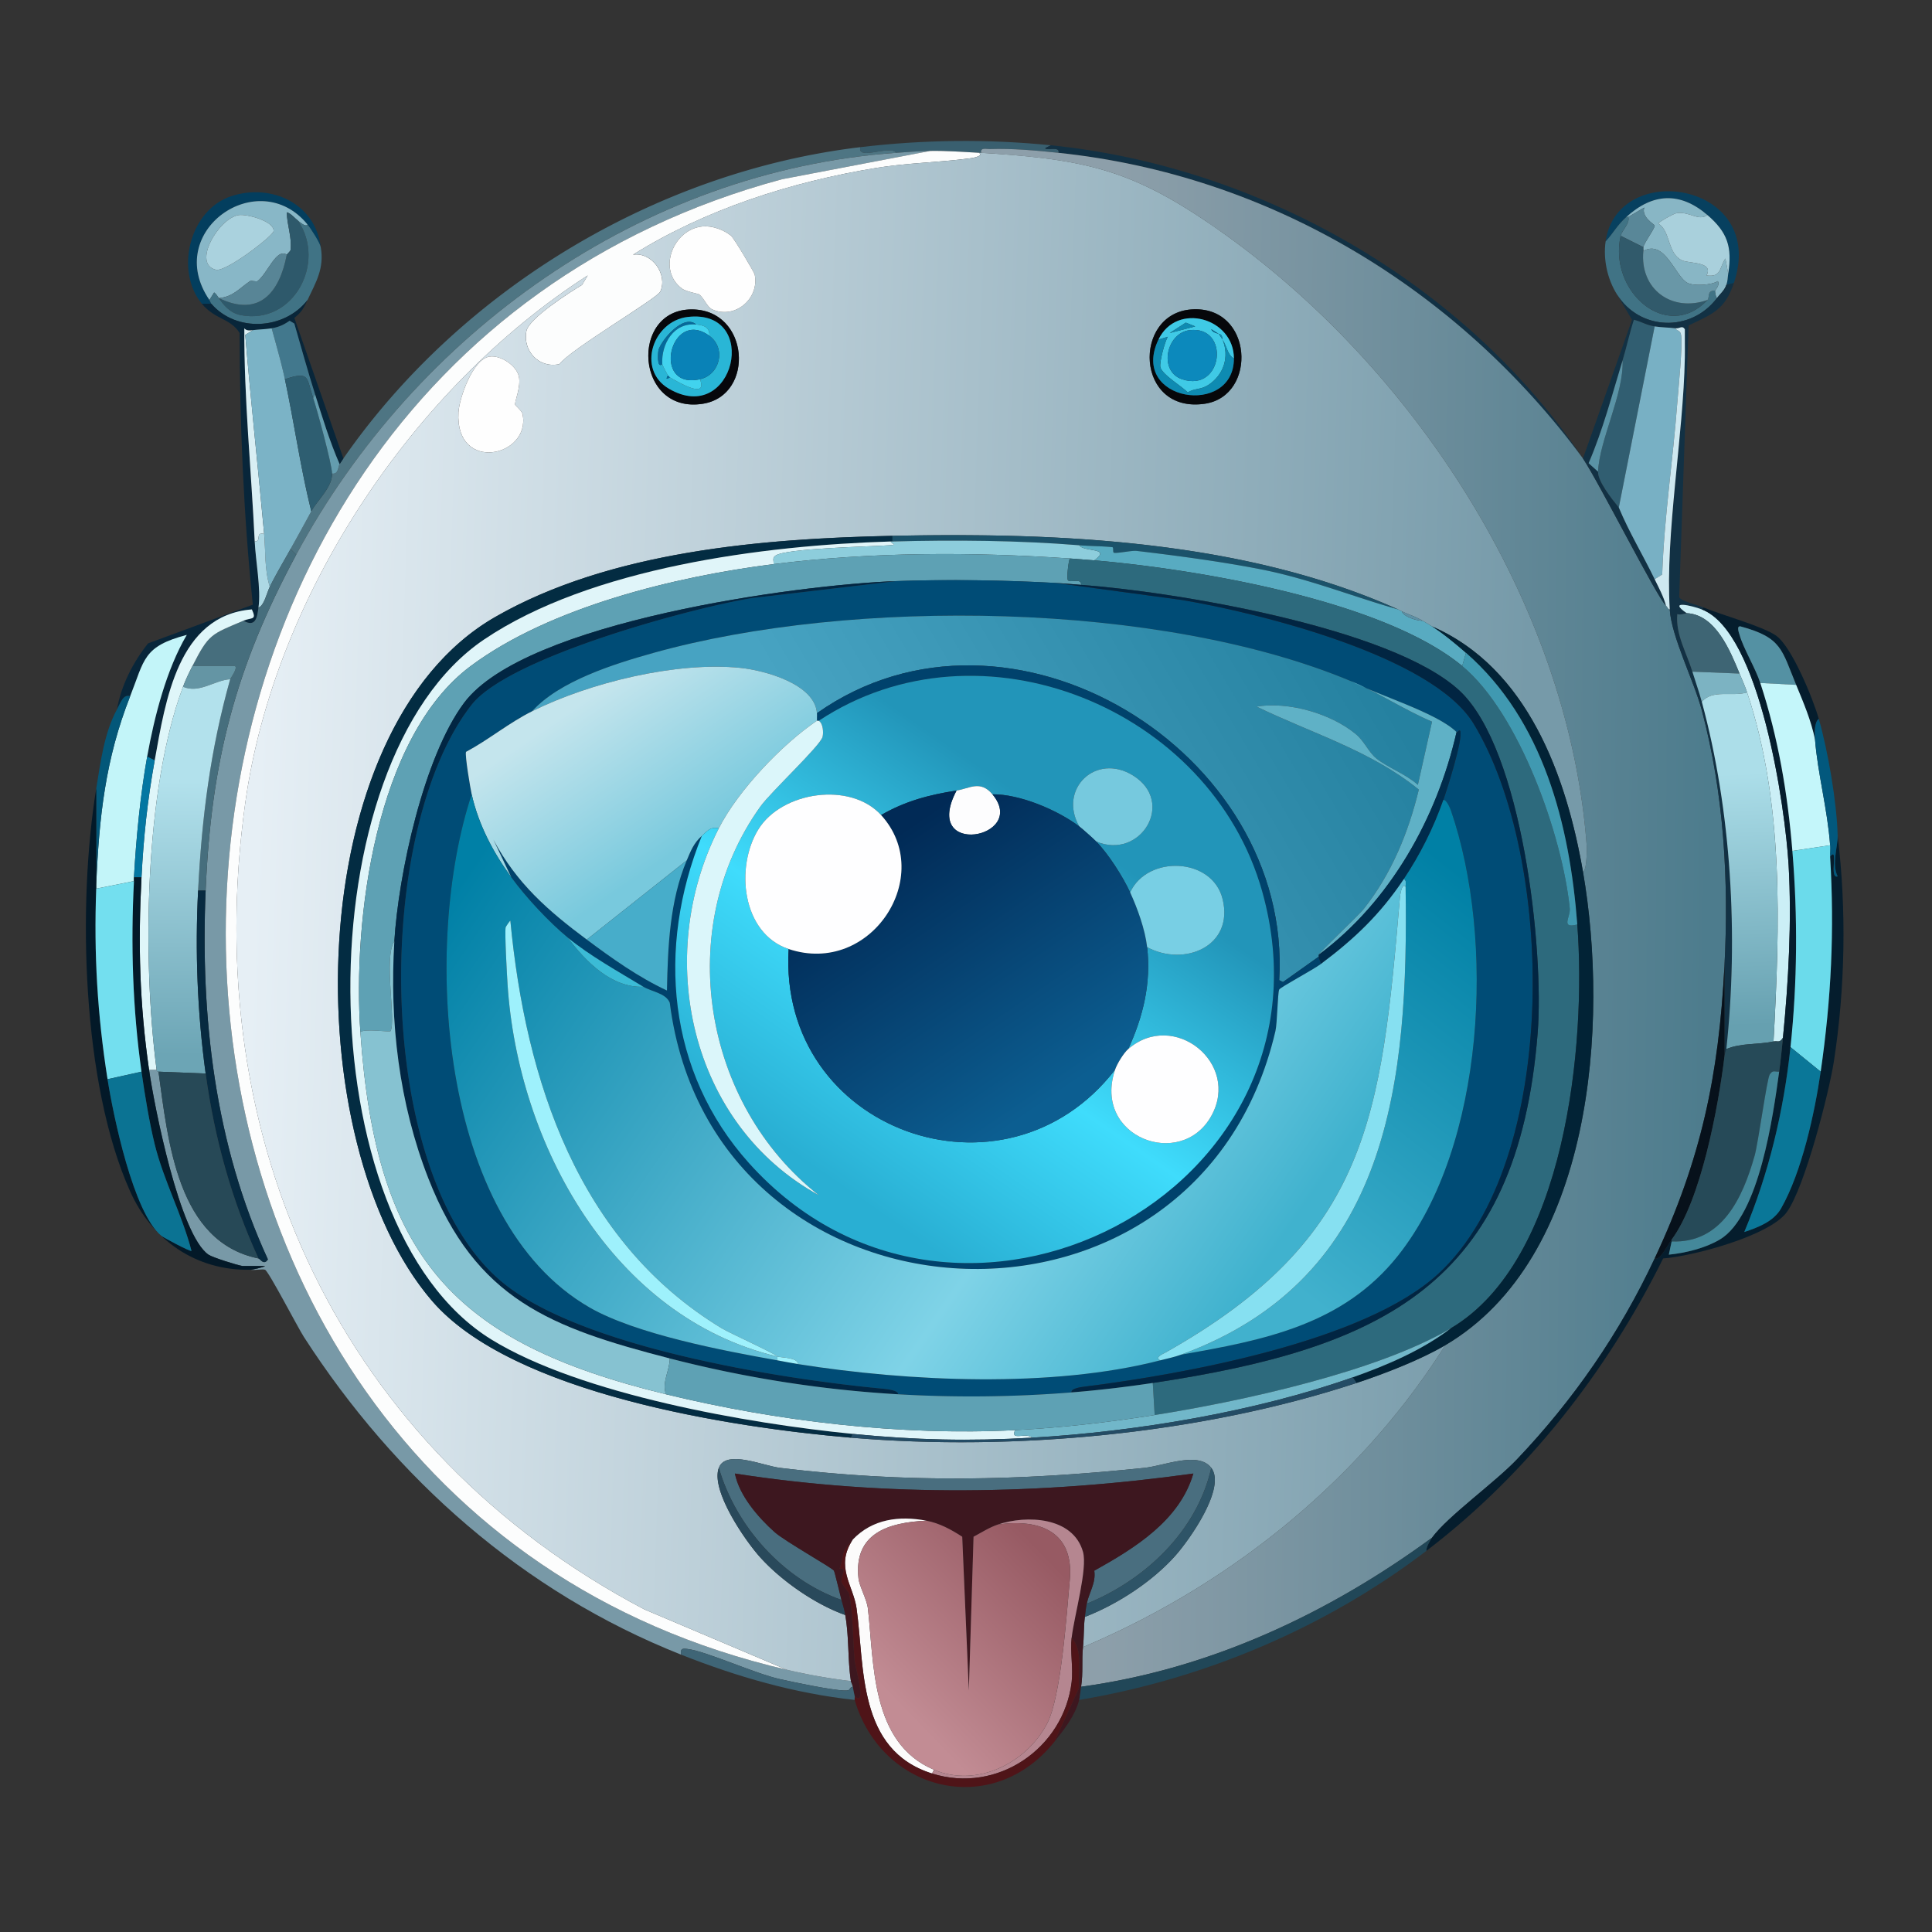 <svg xmlns="http://www.w3.org/2000/svg" width="1024" height="1024"><rect width="100%" height="100%" fill="#333333" stroke="none"/><defs><linearGradient id="a" x1="587.898" x2="904.881" y1="485.624" y2="488.976" gradientUnits="userSpaceOnUse"><stop offset="0%" style="stop-color:#8d9faa"/><stop offset="100%" style="stop-color:#4d7c8d"/></linearGradient></defs><defs><linearGradient id="b" x1="133.901" x2="805.511" y1="474.577" y2="497.483" gradientUnits="userSpaceOnUse"><stop offset="0%" style="stop-color:#e6eff5"/><stop offset="100%" style="stop-color:#769aa9"/></linearGradient></defs><defs><linearGradient id="c" x1="702.607" x2="466.93" y1="316.306" y2="456.064" gradientUnits="userSpaceOnUse"><stop offset="0%" style="stop-color:#2581a0"/><stop offset="100%" style="stop-color:#47a3c2"/></linearGradient></defs><defs><linearGradient id="d" x1="305.022" x2="357.846" y1="374.279" y2="452.032" gradientUnits="userSpaceOnUse"><stop offset="0%" style="stop-color:#c4e5ed"/><stop offset="100%" style="stop-color:#78c9dd"/></linearGradient></defs><defs><linearGradient id="e" x1="598.812" x2="440.121" y1="396.823" y2="625.081" gradientUnits="userSpaceOnUse"><stop offset="19.065%" style="stop-color:#2295b9"/><stop offset="61.87%" style="stop-color:#3fdcfc"/><stop offset="100%" style="stop-color:#29afd3"/></linearGradient></defs><defs><linearGradient id="f" x1="101.92" x2="100.07" y1="373.032" y2="559.023" gradientUnits="userSpaceOnUse"><stop offset="22.043%" style="stop-color:#b2e1ec"/><stop offset="100%" style="stop-color:#6ca5b5"/></linearGradient></defs><defs><linearGradient id="g" x1="919.213" x2="925.654" y1="376.828" y2="543.704" gradientUnits="userSpaceOnUse"><stop offset="19.761%" style="stop-color:#acdee9"/><stop offset="100%" style="stop-color:#66a0b0"/></linearGradient></defs><defs><linearGradient id="h" x1="468.868" x2="559.973" y1="446.641" y2="580.596" gradientUnits="userSpaceOnUse"><stop offset="0%" style="stop-color:#012a56"/><stop offset="100%" style="stop-color:#0c5e91"/></linearGradient></defs><defs><linearGradient id="i" x1="272.462" x2="656.568" y1="426.38" y2="690.233" gradientUnits="userSpaceOnUse"><stop offset="0%" style="stop-color:#0080a6"/><stop offset="72.747%" style="stop-color:#7fd3e7"/><stop offset="100%" style="stop-color:#40b2ce"/></linearGradient></defs><defs><linearGradient id="j" x1="784.139" x2="643.959" y1="470.701" y2="649.247" gradientUnits="userSpaceOnUse"><stop offset="0%" style="stop-color:#0080a5"/><stop offset="100%" style="stop-color:#41b1cd"/></linearGradient></defs><defs><linearGradient id="k" x1="558.277" x2="478.585" y1="828.647" y2="905.913" gradientUnits="userSpaceOnUse"><stop offset="0%" style="stop-color:#975a63"/><stop offset="100%" style="stop-color:#c28c94"/></linearGradient></defs><path fill="#395f6f" d="m557 77-3 1.5c.311 1.514 8.14-1.198 7 2.5-11.926-1.246-24.531-2.403-36.5-2-1.827.062-4.935-1.01-4.5 2-.332-.02-.668.02-1 0-8.699-.5-17.292-1.137-26-1-6.138.097-11.921.568-18 1-3.327-4.382-20.777 4.38-19-3 33.273-3.97 67.549-4.387 101-1"/><path fill="#123144" d="M839 243C772.675 153.137 673.015 92.707 561 81c1.14-3.698-6.689-.986-7-2.5l3-1.5c110.961 11.235 219.879 73.201 282 166"/><path fill="#4e7583" d="M456 78c-1.777 7.38 15.673-1.382 19 3-135.073 9.6-254.84 95.647-318 213l-3-3a2137 2137 0 0 0 11-20c3.192-5.87 11.148-12.743 11-20 3.539.501 3.184-3.841 4-5 .728-1.034 1.334-2.041 2-3 62.074-89.351 165.571-152.062 274-165"/><path fill="url(#a)" d="M561 81c112.015 11.707 211.675 72.137 278 162 8.665 12.944 39.306 73.794 44 78 1.117 1.001.933 1.853 2 2 .877 14.492 12.849 37.879 17 53.5 11.714 44.076 14.366 90.012 12 135.5-3.029 58.239-12.371 102.421-37 155-18.514 39.524-42.916 74.861-73 106.5-11.745 12.352-36.613 30.057-45 41.5-54.808 40.198-117.972 69.799-186 79 1.17-7.468.253-14.104 1-21 77.853-32.865 146.777-88.317 192-160 78.349-46.176 86.928-170.679 73-251 2.1-.721 2.098-12.149 2-13.5-9.282-127.519-90.911-252.869-193.5-325.5-46.227-32.728-70.529-38.524-127.5-42-.435-3.01 2.673-1.938 4.5-2 11.969-.403 24.574.754 36.5 2" style="fill:url(#a)"/>/&gt;<path fill="#7899a7" d="m493 80-78.5 15C21.592 200.517 20.296 792.859 417 885c11.248 2.612 22.518 4.656 34 6 .123.791.715 1.439 1 3-2.793.713-.183 2.16-4.5 2-7.26-.269-26.081-4.254-34-6-13.505-2.977-39.022-14.77-49-16-2.888-.356-3.967-.32-3.5 3-83.762-33.184-151.491-93.261-200-168.5-3.131-4.857-18.553-34.614-20.5-35.5-1.253-.57-5.658.402-7.5 0 .477-.01 6.716-1.26 7.5-2h-12c-2.919-.469-15.872-4.529-18-6-15.315-10.584-28.72-78.635-31.5-98h4c.177 1.355.99.93 1 1 5.131 37.117 10.034 90.33 53 99 .93.188 2.824 3.96 5 .5-28.147-61.013-35.828-128.779-33-195.5 2.899-68.399 15.741-118.062 48-178C220.16 176.647 339.927 90.6 475 81c6.079-.432 11.862-.903 18-1"/><path fill="#fcfdfd" d="M519 81c2.527 2.11-5.112 2.95-5.5 3-16.197 2.12-32.847 2.36-49 5-45.227 7.394-90.697 22.019-129 46 10.048-1.526 18.508 10.386 14.5 19.5-1.635 3.719-47.824 30.752-53.5 38.5-11.062 2.381-19.479-7.203-17.5-17.5 1.31-6.812 23.04-20.632 29.5-24.5l3-5C218.825 205.595 145.336 315.67 130 425.5 104.977 604.699 180.91 768.322 341.5 853l75.5 32C20.296 792.859 21.592 200.517 414.5 95L493 80c8.708-.137 17.301.5 26 1"/><path fill="url(#b)" d="M839 462c-8.826-50.896-29.46-108.081-80-130a160 160 0 0 0-5-3c-4.352-2.506-7.074-3.118-11-5-.643-.308-1.799-.91-2-1-81.443-36.553-179.695-40.887-268-39-68.899 1.472-149.636 8.073-210.5 43-103.766 59.547-105.674 278.573-33.5 362.5 42.441 49.353 159.452 67.199 222 72.5 86.341 7.318 185.511-1.832 268-29 14.611-4.812 33.81-12.226 47-20-45.223 71.683-114.147 127.135-192 160 .579-5.347.303-10.495 1-16 17.144-6.621 35.778-18.727 48-32.5 7.711-8.69 26.954-36.089 19-46.5-6.853-8.97-24.822-1.109-35.5 0-66.576 6.913-126.388 8.079-193 0-9.095-1.103-28.796-9.905-32.5 0-4.43 11.847 13.793 38.441 22 47.5 11.301 12.473 29.08 24.835 45 30.5 2.101 11.86 1.239 23.72 3 35-11.482-1.344-22.752-3.388-34-6l-75.5-32C180.91 768.322 104.977 604.699 130 425.5c15.336-109.83 88.825-219.905 181.5-279.5l-3 5c-6.46 3.868-28.19 17.688-29.5 24.5-1.979 10.297 6.438 19.881 17.5 17.5 5.676-7.748 51.865-34.781 53.5-38.5 4.008-9.114-4.452-21.026-14.5-19.5 38.303-23.981 83.773-38.606 129-46 16.153-2.64 32.803-2.88 49-5 .388-.05 8.027-.89 5.5-3 .332.02.668-.02 1 0 56.971 3.476 81.273 9.272 127.5 42C750.089 195.631 831.718 320.981 841 448.5c.098 1.351.1 12.779-2 13.5M372.5 120c-15.756 1.435-24.334 23.166-11 33 2.086 1.539 8.475 2.655 9 3 2.424 1.593 4.287 6.808 7 8 12.333 5.421 25.117-5.975 22.5-18.5-.248-1.185-10.899-19.15-12.5-20.5-3.828-3.227-10.142-5.442-15-5m-6 44c-33.007.129-29.671 55.619 6 50 27.885-4.392 24.785-50.121-6-50m265 0c-31.34 2.207-29.795 55.313 7 50 28.224-4.076 25.708-52.303-7-50m-372 25c-9.019 1.323-16.06 22.148-16.5 29.5-1.94 32.441 38.45 23.716 34 1-.312-1.591-3.955-4.683-4-5-.256-1.79 3.205-9.506 2-15-1.258-5.738-9.633-11.361-15.5-10.5" style="fill:url(#b)"/>/&gt;<path fill="#07405f" d="m919 150-4 1c.769-2.194.679-3.947 1-6 2.208-14.123-.454-21.919-11-31-14.548-12.527-29.08-11.675-43 1-5.18 4.717-6.588 8.188-11 13 6.173-43.886 85.906-31.424 68 22"/><path fill="#033e5e" d="M170 131c-.401-2.269-5.179-9.763-7-12-25.976-31.917-76.916 3.649-52 40 .257.375.778 1.743 1 2h-5c-14.44-17.439-6.573-49.688 15.5-57 21.239-7.036 44.763 3.912 47.5 27"/><path fill="#88b6c5" d="M905 114c-5.015 3.435-9.219-2.082-16.5-1-1.361.202-9.553 4.756-9.5 5.5 6.495 4.1 4.717 15.924 12.5 19.5 3.898 1.791 16.967.568 13 8 8.001 1.049 6.671-4.082 10-9l1.5 8c-.321 2.053-.231 3.806-1 6-1.103 3.149-3.248 4.68-5 7-.625-.537-1.084-3.536-1-4 .047-.257 2.722-2.765 1.5-5-3.498 2.165-12.557 2.673-16 1-6.527-3.172-11.878-23.27-23.5-17 .063-.644-.12-1.378 0-2 .481-2.482 6.355-10.244 6-11.5-.159-.562-7.208-4.49-5.5-9.5l-8.5 5h-1c13.92-12.675 28.452-13.527 43-1"/><path fill="#88b7c7" d="M163 119c-.932 1.589-4.177-1.357-5-2-1.928-1.507-3.787-3.891-6-4.5.115 6.982 2.772 12.901 2 20-.063.581-1.97 2.343-2 2.5-5.524-3.729-10.121 9.85-15.5 14-.519.4-3.392-.403-4 0-5.547 3.674-8.756 8.272-16.5 9-.747-1.138-1.409-2.149-2.5-3l-2.5 4c-24.916-36.351 26.024-71.917 52-40m-36.5-5c-10.505 1.601-24.985 26.017-12 29 5.282 1.213 30.237-17.95 30.5-20.5.536-5.202-14.066-9.176-18.5-8.5"/><path fill="#598798" d="m871 131-12-6c.705-3.096 5.082-6.692 4-10l8.5-5c-1.708 5.01 5.341 8.938 5.5 9.5.355 1.256-5.519 9.018-6 11.5"/><path fill="#2e596b" d="M158 117c15.099 22.396-2.56 55.459-30.5 50-5.607-1.095-9.163-5.438-11.5-9 21.399 10.347 32.15-2.862 36-23 .03-.157 1.937-1.919 2-2.5.772-7.099-1.885-13.018-2-20 2.213.609 4.072 2.993 6 4.5"/><path fill="#a9d0dc" d="M905 114c10.546 9.081 13.208 16.877 11 31l-1.5-8c-3.329 4.918-1.999 10.049-10 9 3.967-7.432-9.102-6.209-13-8-7.783-3.576-6.005-15.4-12.5-19.5-.053-.744 8.139-5.298 9.5-5.5 7.281-1.082 11.485 4.435 16.5 1"/><path fill="#aad2de" d="M126.5 114c4.434-.676 19.036 3.298 18.5 8.5-.263 2.55-25.218 21.713-30.5 20.5-12.985-2.983 1.495-27.399 12-29"/><path fill="#407385" d="M863 115c1.082 3.308-3.295 6.904-4 10-6.645 29.201 24.436 56.779 46 34 1.326-1.401-.487-5.076 4-5-.084.464.375 3.463 1 4-13.761 18.217-40.893 17.353-53-2-5.078-8.118-7.331-18.541-6-28 4.412-4.812 5.82-8.283 11-13zm-700 4c1.821 2.237 6.599 9.731 7 12 1.983 11.219-2.542 18.545-7 28-12.157 15.753-37.736 17.347-51 2-.222-.257-.743-1.625-1-2l2.5-4c1.091.851 1.753 1.862 2.5 3 2.337 3.562 5.893 7.905 11.5 9 27.94 5.459 45.599-27.604 30.5-50 .823.643 4.068 3.589 5 2"/><path fill="#fefefe" d="M372.5 120c4.858-.442 11.172 1.773 15 5 1.601 1.35 12.252 19.315 12.5 20.5 2.617 12.525-10.167 23.921-22.5 18.5-2.713-1.192-4.576-6.407-7-8-.525-.345-6.914-1.461-9-3-13.334-9.834-4.756-31.565 11-33"/><path fill="#315a6b" d="M871 131c-.12.622.063 1.356 0 2-1.992 20.482 15.262 32.687 34 26-21.564 22.779-52.645-4.799-46-34z"/><path fill="#6997a7" d="M909 154c-4.487-.076-2.674 3.599-4 5-18.738 6.687-35.992-5.518-34-26 11.622-6.27 16.973 13.828 23.5 17 3.443 1.673 12.502 1.165 16-1 1.222 2.235-1.453 4.743-1.5 5"/><path fill="#588596" d="M152 135c-3.85 20.138-14.601 33.347-36 23 7.744-.728 10.953-5.326 16.5-9 .608-.403 3.481.4 4 0 5.379-4.15 9.976-17.729 15.5-14"/><path fill="#123144" d="m903 322-1 1c-5.288-2.029-18.409-5.128-8 2-.251-.011-3.418 1.121-5 .5-.981 10.809 4.894 20.366 8 30.5 1.645 5.368 3.516 10.536 5 16 15.66 57.657 19.445 124.336 13 184-.022.205-.789 2.264-1 4v-48c2.366-45.488-.286-91.424-12-135.5-4.151-15.621-16.123-39.008-17-53.5-2.427-40.093 7.258-91.95 8-133.5.089-4.997-.065-10.002 0-15-1.486-2.249-2.655-.215-5-.5-3.726-.453-7.156-.417-11-1-4.571-.693-6.912-2.507-11-3.5-2.295 7.06-3.839 14.42-6 21.5-5.58 18.285-10.405 36.891-18 54.5l5 4.5c-.21 4.969 7.018 14.124 11 19 5.431 13.079 12.845 25.244 19 38 2.202 4.564 4.689 9.047 6 14-4.694-4.206-35.335-65.056-44-78l26-73.5-8-13.5c12.107 19.353 39.239 20.217 53 2 1.752-2.32 3.897-3.851 5-7l4-1c-4.68 13.964-10.872 16.265-24 22.5l-5 144c.824 2.135 10.067 4.261 13 5.5"/><path fill="#08263a" d="M182 243c-.666.959-1.272 1.966-2 3-5.232-11.986-9.061-24.547-13-37-3.921-12.396-7.385-24.996-11-37.5l-2.5-1.5c-2.989 2.106-5.832 3.417-9.5 4-3.622.576-6.677.56-10 1-1.46.193-3.465.389-4.5-1-.209 37.112 3.71 75.444 5.5 113 .498 10.441 3.382 25.047 2 35-.727 5.237-1.425 10.682-8 7 4.368-1.87 7.221-.072 4.5-6-39.272 3.121-45.82 48.664-51.5 80l-4-2c3.815-21.197 10.168-46.103 21-64.5-23.241 6.133-22.319 13.029-30 32.5-3.736-1.212-5.092 3.529-7 7 2.159-12.551 8.525-25.094 16.5-35l55.5-20.5c-4.94-47.801-6.92-95.908-7-144-4.966-7.942-12.912-6.94-20-15.5h5c13.264 15.347 38.843 13.753 51-2-2.023 4.292-3.118 6.459-7 9.5z"/><path fill="#06070b" d="M366.5 164c30.785-.121 33.885 45.608 6 50-35.671 5.619-39.007-49.871-6-50m-2 4c-18.395 2.147-27.259 27.869-10 38 34.691 20.363 48.961-42.548 10-38"/><path fill="#06070a" d="M631.5 164c32.708-2.303 35.224 45.924 7 50-36.795 5.313-38.34-47.793-7-50M614 180c-15.669 32.75 39.979 41.332 40 10 .014-21.447-30.344-30.183-40-10"/><path fill="#29b6d6" d="M364.5 168c38.961-4.548 24.691 58.363-10 38-17.259-10.131-8.395-35.853 10-38M351 193c.016.335 2.483 5.156 3 6 .037.06-2.042 3.12 1 1 4.596 2.607 20.251 11.962 16 1 10.674-2.395 13.991-16.432 5-23 .207-4.594-2.924-5.604-7-6-6.689-5.829-18.301 8.06-20 13.5-.116.37-1.119 10.221 2 7.5"/><path fill="#3fcae6" d="M654 190c-3.352-1.834-3.624-6.154-6-10-.298-.482.127-2.847-2-3l-4-2.5c.565 1.87 3.864 2.308 4 2.5.282.398 1.932 2.833 2 3 3.673 9.095.693 18.581-7.5 24-4.118 2.723-7.271 1.649-11 4-2.662-3.031-13.607-9.362-14.5-13.5-.494-2.289 2.191-13.182 4-16l-5 1.5c9.656-20.183 40.014-11.447 40 10m-25.5-19-8.5 5.5 13.5-3.5zm2 4c-12.37 1.482-16.609 21.777-4 26 21.869 7.324 25.712-28.601 4-26"/><path fill="#315e71" d="m877 173-19 96c-3.982-4.876-11.21-14.031-11-19 .713-16.862 13.742-41.188 13-59 2.161-7.08 3.705-14.44 6-21.5 4.088.993 6.429 2.807 11 3.5"/><path fill="#42788d" d="m167 209-1 2c-3.715-10.972-1.613-14.442-15-10-1.913-8.956-4.59-18.145-7-27 3.668-.583 6.511-1.894 9.5-4l2.5 1.5c3.615 12.504 7.079 25.104 11 37.5"/><path fill="#056a9c" d="M369 172c-11.835-1.151-18.536 10.061-18 21-3.119 2.721-2.116-7.13-2-7.5 1.699-5.44 13.311-19.329 20-13.5"/><path fill="#0e8bb2" d="m628.5 171 5 2-13.5 3.5z"/><path fill="#41d3ee" d="M369 172c4.076.396 7.207 1.406 7 6-20.767-15.171-31.016 28.838-5 23 4.251 10.962-11.404 1.607-16-1l-1-1c-.517-.844-2.984-5.665-3-6-.536-10.939 6.165-22.151 18-21"/><path fill="#78b0c4" d="M888 174c.907 1.641 2.56.786 3 3.5.933 5.76-1.433 28.467-2 36-2.282 30.301-6.946 60.553-8 91l-4 2.5c-6.155-12.756-13.569-24.921-19-38l19-96c3.844.583 7.274.547 11 1"/><path fill="#cee8f0" d="M885 323c-1.067-.147-.883-.999-2-2-1.311-4.953-3.798-9.436-6-14l4-2.5c1.054-30.447 5.718-60.699 8-91 .567-7.533 2.933-30.24 2-36-.44-2.714-2.093-1.859-3-3.5 2.345.285 3.514-1.749 5 .5-.065 4.998.089 10.003 0 15-.742 41.55-10.427 93.407-8 133.5"/><path fill="#d9eff4" d="m134 175-4 2.5c2.919 35.196 6.802 70.353 10 105.5-5.079-1.17-1.019 3.953-5 4-1.79-37.556-5.709-75.888-5.5-113 1.035 1.389 3.04 1.193 4.5 1"/><path fill="#7bb3c6" d="M144 174c2.41 8.855 5.087 18.044 7 27 4.962 23.232 8.249 46.928 14 70a2137 2137 0 0 1-11 20c-3.648 6.544-7.683 13.316-11 20-2.874-9.02-2.155-18.709-3-28-3.198-35.147-7.081-70.304-10-105.5l4-2.5c3.323-.44 6.378-.424 10-1"/><path fill="#02719e" d="M646 177c-.136-.192-3.435-.63-4-2.5z"/><path fill="#0982b7" d="M376 178c8.991 6.568 5.674 20.605-5 23-26.016 5.838-15.767-38.171 5-23"/><path fill="#0c89bc" d="M630.5 175c21.712-2.601 17.869 33.324-4 26-12.609-4.223-8.37-24.518 4-26"/><path fill="#0e8bb2" d="M648 180c-.068-.167-1.718-2.602-2-3 2.127.153 1.702 2.518 2 3m0 0c2.376 3.846 2.648 8.166 6 10-.021 31.332-55.669 22.75-40-10l5-1.5c-1.809 2.818-4.494 13.711-4 16 .893 4.138 11.838 10.469 14.5 13.5 3.729-2.351 6.882-1.277 11-4 8.193-5.419 11.173-14.905 7.5-24"/><path fill="#fefefe" d="M259.5 189c5.867-.861 14.242 4.762 15.5 10.5 1.205 5.494-2.256 13.21-2 15 .045.317 3.688 3.409 4 5 4.45 22.716-35.94 31.441-34-1 .44-7.352 7.481-28.177 16.5-29.5"/><path fill="#5a93a6" d="m847 250-5-4.5c7.595-17.609 12.42-36.215 18-54.5.742 17.812-12.287 42.138-13 59"/><path fill="#2e5e71" d="M166 211c2.058 6.079 9.897 34.929 10 40 .148 7.257-7.808 14.13-11 20-5.751-23.072-9.038-46.768-14-70 13.387-4.442 11.285-.972 15 10"/><path fill="#026b9e" d="M355 200c-3.042 2.12-.963-.94-1-1z"/><path fill="#649daf" d="M180 246c-.816 1.159-.461 5.501-4 5-.103-5.071-7.942-33.921-10-40l1-2c3.939 12.453 7.768 25.014 13 37"/><path fill="#add8e4" d="M140 283c.845 9.291.126 18.98 3 28-1.592 3.207-3.021 10.167-6 11 1.382-9.953-1.502-24.559-2-35 3.981-.047-.079-5.17 5-4"/><path fill="#032c42" d="M473 284v3c-.333.009-.667-.01-1 0-67.052 1.995-159.038 13.848-215.5 52-95.041 64.22-95.067 310.025 4 371 47.244 29.079 136.177 44.557 191.5 50l-1 2c-62.548-5.301-179.559-23.147-222-72.5-72.174-83.927-70.266-302.953 33.5-362.5 60.864-34.927 141.601-41.528 210.5-43"/><path fill="#1b526a" d="M741 323c-23.804-6.764-47.07-16.102-71.5-21-21.086-4.227-46.184-7.545-67-10-2.567-.303-9.5 1.262-12 1-.936-.098-.064-2.905-1-3-5.7-.578-11.749-.532-17.5-1-31.821-2.588-66.338-2.92-99-2v-3c88.305-1.887 186.557 2.447 268 39"/><path fill="#e0f5f9" d="M472 287c1.007 1.599 3.871 1.667-.5 2-9.663.735-54.886 1.518-60.5 5.5-1.853 1.314-.783 2.777-1 4.5-51.536 6.446-118.378 22.637-160.5 54-50.721 37.765-62.559 135.191-58.5 194 8.216 119.056 48.869 164.5 162 192 58.829 14.3 124.442 22.092 185 19-2.687 5.969 5.804.966 9 4-33.242 1.928-61.836 1.263-95-2-55.323-5.443-144.256-20.921-191.5-50-99.067-60.975-99.041-306.78-4-371 56.462-38.152 148.448-50.005 215.5-52"/><path fill="#8dcddc" d="M572 289c2.458 3.758 17.485.987 8 8-4.313-.37-8.681-.706-13-1-52.172-3.547-105.156-3.484-157 3 .217-1.723-.853-3.186 1-4.5 5.614-3.982 50.837-4.765 60.5-5.5 4.371-.333 1.507-.401.5-2 .333-.01.667.009 1 0 32.662-.92 67.179-.588 99 2"/><path fill="#58abc1" d="M741 323c.201.09 1.357.692 2 1 .678 2.639 7.614 5.057 11 5a160 160 0 0 1 5 3c5.722 3.565 12.834 9.484 18 14l-2 7c-42.289-34.959-140.902-51.361-195-56 9.485-7.013-5.542-4.242-8-8 5.751.468 11.8.422 17.5 1 .936.095.064 2.902 1 3 2.5.262 9.433-1.303 12-1 20.816 2.455 45.914 5.773 67 10 24.43 4.898 47.696 14.236 71.5 21"/><path fill="#466e7d" d="M157 294c-32.259 59.938-45.101 109.601-48 178h-4c2-38.984 6.476-74.457 17-112 .115-.409 4.268-6.051 2.5-7H102c8.762-17.256 10.029-16.736 27-24 6.575 3.682 7.273-1.763 8-7 2.979-.833 4.408-7.793 6-11 3.317-6.684 7.352-13.456 11-20z"/><path fill="#5ea1b4" d="M567 296c-.785 1.998-1.699 10.484-1 11.5 1.157 1.682 7.231-1.468 7 2.5-4.344-.314-8.659-.764-13-1-27.995-1.522-56.972-1.983-85-1-51.93 1.821-196.815 21.461-229 64.5-21.468 28.707-34.835 91.004-37 126.5-5.769 8.167.984 42.042-2 47.5-.384.702-13.395-1.469-16 .5-4.059-58.809 7.779-156.235 58.5-194 42.122-31.363 108.964-47.554 160.5-54 51.844-6.484 104.828-6.547 157-3"/><path fill="#2d6a7d" d="M580 297c54.098 4.639 152.711 21.041 195 56 30.258 25.013 53.224 90.32 57 128.5.451 4.561-5.09 10.88 4 8.5 4.812 63.259-5.973 177.81-67 214-38.937 23.091-111.867 38.891-157 46l-1-17c121.433-18.311 193.452-52.059 204-185.5 3.438-43.491-7.997-150.501-41.5-181.5-36.207-33.501-151.569-52.458-200.5-56 .231-3.968-5.843-.818-7-2.5-.699-1.016.215-9.502 1-11.5 4.319.294 8.687.63 13 1"/><path fill="#012643" d="m475 308-76.5 9c-32.551 5.358-128.731 31.336-148.5 56.5-52.179 66.418-52.182 248.222 15.5 305.5 41.475 35.1 148.113 51.878 202 57 1.38.131 8.833.711 8.5 3-40.805-2.366-81.51-8.798-121-19-63.102-16.302-102.841-31.157-128-95.5-15.48-39.59-20.585-83.107-18-125.5 2.165-35.496 15.532-97.793 37-126.5 32.185-43.039 177.07-62.679 229-64.5"/><path fill="#004c76" d="m560 309 66.5 9c40.672 6.856 132.553 29.531 154.5 65.5 43.249 70.88 46.032 231.78-18.5 291.5-39.171 36.25-135.844 53.445-188 60-1.117.14-7.159.883-6.5 3a668 668 0 0 1-92 1c.333-2.289-7.12-2.869-8.5-3-53.887-5.122-160.525-21.9-202-57-67.682-57.278-67.679-239.082-15.5-305.5 19.769-25.164 115.949-51.142 148.5-56.5l76.5-9c28.028-.983 57.005-.522 85 1m-278 68c-12.278 6.11-22.914 15.029-35 21.5-.687 1.748 2.295 19.354 3 22.5-26.202 78.988-17.955 225.702 62.5 272 24.586 14.148 71.031 22.972 99.5 28 3.642.643 7.362 1.424 11 2 58.48 9.263 134.399 12.854 192-2 3.698-.954 7.394-1.682 11-3 43.955-7.676 85.844-15.767 115-52.5 46.329-58.37 51.52-167.646 28-236-.334-.97-2.364-5.914-4-5.5 2.134-6.102 10.334-31.962 9-36.5-.633-1.169-1.493.997-2 .5-10.573-10.361-42.098-19.691-56-27-101.105-42.307-264.529-44.279-369.5-15-20.984 5.853-50.051 14.956-64.5 31"/><path fill="#012542" d="M573 310c48.931 3.542 164.293 22.499 200.5 56 33.503 30.999 44.938 138.009 41.5 181.5-10.548 133.441-82.567 167.189-204 185.5-14.049 2.118-28.841 3.864-43 5-.659-2.117 5.383-2.86 6.5-3 52.156-6.555 148.829-23.75 188-60 64.532-59.72 61.749-220.62 18.5-291.5-21.947-35.969-113.828-58.644-154.5-65.5l-66.5-9c4.341.236 8.656.686 13 1"/><path fill="#cbeff6" d="M902 323c30.967 11.881 44.259 105.356 46 135.5 1.71 29.616-.079 62.056-3 91.5-1.821 3.007-2.72 1.513-5 2 3.33-61.239 5.638-126.26-14-185-1.21-3.62-2.573-6.544-4-10-4.761-11.527-12.552-31.31-28-32-10.409-7.128 2.712-4.029 8-2"/><path fill="#051d2d" d="M964 381c-2.474 1.746-2.24 7.915-2 11-2.106-10.243-6.037-19.41-10-29-7.72-18.681-7.495-25.055-29.5-31-2.333-.391-.746 3.624-.5 4.5 2.018 7.184 8.359 17.457 11 25.5 9.505 28.951 14.502 58.6 17 89 2.839 34.55 2.666 69.528-1 104-3.593 33.779-11.419 66.762-24.5 98 7.352-2.472 15.536-5.544 19.5-12.5 11.03-19.353 17.828-50.668 21-72.5 5.611-38.627 7.346-74.922 5-114 4.76-5.82-.829 12.104 4 10.5-3.251-6.361.124-16.099 0-21.5 4.725 38.902 4.017 80.717-2 119.5-2.618 16.875-15.499 67.037-25 80-9.238 12.605-50.11 23.412-65.5 24.5-29.771 59.997-72.137 114.303-125.5 155-.196-1.772 2.068-5.728 3-7 8.387-11.443 33.255-29.148 45-41.5 30.084-31.639 54.486-66.976 73-106.5 2.931 1.152 6.588-6.767 9-10v1l-1.5 7c8.883-.895 19.278-3.428 27-8 20.98-12.422 28.296-65.815 31.5-89 .817-5.913 1.41-12.052 2-18 2.921-29.444 4.71-61.884 3-91.5-1.741-30.144-15.033-123.619-46-135.5l1-1c9.18 3.879 31.785 10.047 38.5 15 8.422 6.212 19.515 33.554 22.5 44"/><path fill="#dff6f9" d="M129 329c-16.971 7.264-18.238 6.744-27 24-1.873 3.688-3.544 7.115-5 11-20.53 54.788-21.557 145.105-14 203h-4c-5.041-35.118-5.841-66.54-4-102 1.123-21.63 3.142-40.719 7-62 5.68-31.336 12.228-76.879 51.5-80 2.721 5.928-.132 4.13-4.5 6"/><path fill="#5d90a5" d="M754 329c-3.386.057-10.322-2.361-11-5 3.926 1.882 6.648 2.494 11 5"/><path fill="#3e6574" d="M894 325c15.448.69 23.239 20.473 28 32l-25-1c-3.106-10.134-8.981-19.691-8-30.5 1.582.621 4.749-.511 5-.5"/><path fill="url(#c)" d="M716 361c14.483 6.06 28.435 15.301 43 21.5l-7.5 33.5c-6.058-5.555-15.98-9.173-22-14-4.146-3.324-6.287-9.133-11-13-13.232-10.858-35.559-17.282-52.5-14.5 29.006 14.072 60.673 23.396 86 44-5.521 22.813-14.431 44.513-29 63-3.469 4.402-23.51 22.857-24 24.5-.081.273.005.696 0 1l-19 13.5-2-1c7.352-121.27-142.921-213.517-245-141.5-1.073-15.492-27.83-22.711-40.5-24-34.076-3.467-79.982 7.814-110.5 23 14.449-16.044 43.516-25.147 64.5-31 104.971-29.279 268.395-27.307 369.5 15" style="fill:url(#c)"/>/&gt;<path fill="#022336" d="M839 462c13.928 80.321 5.349 204.824-73 251-13.19 7.774-32.389 15.188-47 20l-2-3c18.124-6.391 36.642-14.312 52-26 61.027-36.19 71.812-150.741 67-214-4.033-53.019-18.027-108.18-59-144-5.166-4.516-12.278-10.435-18-14 50.54 21.919 71.174 79.104 80 130"/><path fill="#5491a3" d="m952 363-19-1c-2.641-8.043-8.982-18.316-11-25.5-.246-.876-1.833-4.891.5-4.5 22.005 5.945 21.78 12.319 29.5 31"/><path fill="#c3f5f9" d="M78 401c-3.584 19.914-5.88 43.743-7 64-.036.658.034 1.342 0 2l-20 4c.025-.66-.028-1.341 0-2 1.523-35.948 4.82-66.588 18-100 7.681-19.471 6.759-26.367 30-32.5-10.832 18.397-17.185 43.303-21 64.5"/><path fill="#4099b1" d="M836 490c-9.09 2.38-3.549-3.939-4-8.5-3.776-38.18-26.742-103.487-57-128.5l2-7c40.973 35.82 54.967 90.981 59 144"/><path fill="#00426c" d="M699 507c-.029 1.882 1.192 2.277 1 4-4.032 3.012-21.488 12.315-22 13.5-.838 1.939-.997 17.687-2 22-41.264 177.444-298.379 163.193-321-15-1.979-5.106-9.798-5.948-14-8.5-12.999-7.896-28.326-16.375-40-26-10.131-8.353-22.267-21.394-30-32l-9.5-20c12.292 23.188 29.033 37.744 49.5 53 13.413 9.998 27.145 19.802 42.5 27 .45-22.919 1.443-47.589 10.5-69 2.056-4.86 3.623-9.099 8-13-24.005 59.131-18.442 125.127 25 173.5 109.81 122.276 316.703 15.507 272-144-27.23-97.16-149.434-147.111-235-90.5-.231.153-.771-.155-1 0-.059-1.32.091-2.685 0-4 102.079-72.017 252.352 20.23 245 141.5l2 1z"/><path fill="#6495a4" d="M122 360c-8.532.6-16.31 7.693-25 4 1.456-3.885 3.127-7.312 5-11h22.5c1.768.949-2.385 6.591-2.5 7"/><path fill="url(#d)" d="M433 378c.091 1.315-.059 2.68 0 4-18.587 12.556-41.809 36.986-52 57-4.561-.884-6.032 1.354-9 4-4.377 3.901-5.944 8.14-8 13l-53 42c-20.467-15.256-37.208-29.812-49.5-53l9.5 20c-9.612-13.183-17.396-27.922-21-44-.705-3.146-3.687-20.752-3-22.5 12.086-6.471 22.722-15.39 35-21.5 30.518-15.186 76.424-26.467 110.5-23 12.67 1.289 39.427 8.508 40.5 24" style="fill:url(#d)"/>/&gt;<path fill="#7cb3c2" d="M922 357c1.427 3.456 2.79 6.38 4 10-7.773 2.406-18.365-1.802-24 5-1.484-5.464-3.355-10.632-5-16z"/><path fill="url(#e)" d="M372 443c2.968-2.646 4.439-4.884 9-4-34.65 68.047-15.511 156.864 53 194.5-61.54-48.335-77.106-141.548-31-206 5.557-7.769 31.961-32.386 33-37 .502-2.23.326-6.944-2-8.5 85.566-56.611 207.77-6.66 235 90.5 44.703 159.507-162.19 266.276-272 144-43.442-48.373-49.005-114.369-25-173.5m200-5c-11.586-8.729-31.593-17.167-46-17-6.424-7.666-12.223-3.043-19-2-14.463 2.227-27.27 5.602-40 13-16.236-17.828-52.525-12.561-65 7.5-12.406 19.95-8.884 55.181 16 63.5-5.765 96.473 114.658 139.498 173 64-12 35.834 34.97 53.237 51 24.5 15.633-28.024-19.891-56.362-44-35.5 7.904-17.201 12.199-34.846 10-54 19.644 10.619 46.18-.415 40-25.5-5.468-22.193-39.886-23.438-49-3.5-3.828-8.34-11.642-20.568-18-27 23.535 9.993 42.302-20.899 19.5-35-19.662-12.159-39.722 7.145-28.5 27" style="fill:url(#e)"/>/&gt;<path fill="url(#f)" d="M122 360c-10.524 37.543-15 73.016-17 112-1.632 31.816-.448 64.512 4 97l-25-1c-.01-.07-.823.355-1-1-7.557-57.895-6.53-148.212 14-203 8.69 3.693 16.468-3.4 25-4" style="fill:url(#f)"/>/&gt;<path fill="#c4f6fa" d="M952 363c3.963 9.59 7.894 18.757 10 29 1.388 17.852 6.649 37.099 8 56l-20 3c-2.498-30.4-7.495-60.049-17-89z"/><path fill="#5fb1c6" d="M772 388c-10.35 45.467-35.198 89.946-73 118 .49-1.643 20.531-20.098 24-24.5 14.569-18.487 23.479-40.187 29-63-25.327-20.604-56.994-29.928-86-44 16.941-2.782 39.268 3.642 52.5 14.5 4.713 3.867 6.854 9.676 11 13 6.02 4.827 15.942 8.445 22 14l7.5-33.5c-14.565-6.199-28.517-15.44-43-21.5 13.902 7.309 45.427 16.639 56 27"/><path fill="url(#g)" d="M926 367c19.638 58.74 17.33 123.761 14 185-8.26 1.766-16.984.693-25 4 6.445-59.664 2.66-126.343-13-184 5.635-6.802 16.227-2.594 24-5" style="fill:url(#g)"/>/&gt;<path fill="#035779" d="M69 369c-13.18 33.412-16.477 64.052-18 100v-51c2.246-13.758 4.25-29.724 11-42 1.908-3.471 3.264-8.212 7-7"/><path fill="#02587d" d="M974 443c.124 5.401-3.251 15.139 0 21.5-4.829 1.604.76-16.32-4-10.5-.119-1.977.141-4.027 0-6-1.351-18.901-6.612-38.148-8-56-.24-3.085-.474-9.254 2-11 4.864 17.024 9.594 44.378 10 62"/><path fill="#dbf6fa" d="M381 439c10.191-20.014 33.413-44.444 52-57 .229-.155.769.153 1 0 2.326 1.556 2.502 6.27 2 8.5-1.039 4.614-27.443 29.231-33 37-46.106 64.452-30.54 157.665 31 206-68.511-37.636-87.65-126.453-53-194.5"/><path fill="#002c4c" d="M765 424c-5.179 14.81-12.329 29.039-21 42-12.483 18.66-26.186 31.69-44 45 .192-1.723-1.029-2.118-1-4 .005-.304-.081-.727 0-1 37.802-28.054 62.65-72.533 73-118 .507.497 1.367-1.669 2-.5 1.334 4.538-6.866 30.398-9 36.5"/><path fill="#0377a2" d="M82 403c-3.858 21.281-5.877 40.37-7 62h-4c1.12-20.257 3.416-44.086 7-64z"/><path fill="#76c9de" d="M581 446c-1.504-1.522-7.399-6.794-9-8-11.222-19.855 8.838-39.159 28.5-27 22.802 14.101 4.035 44.993-19.5 35"/><path fill="#fdfdfe" d="M526 421c19.45 23.212-38.022 34.055-19-2 6.777-1.043 12.576-5.666 19 2"/><path fill="#031928" d="M51 469c-.028.659.025 1.34 0 2-1.283 34.579.623 66.885 6 101 3.053 19.368 13.675 70.796 28.5 83 1.118.92 15.262 8.506 16 8-4.997-19.219-14.724-37.153-19.5-56.5-2.827-11.452-5.338-26.737-7-38.5-4.725-33.444-5.718-67.277-4-101 .034-.658-.036-1.342 0-2h4c-1.841 35.46-1.041 66.882 4 102 2.78 19.365 16.185 87.416 31.5 98 2.128 1.471 15.081 5.531 18 6h12c-.784.74-7.023 1.99-7.5 2-29.357.638-52.497-15.91-64-41.5C43.362 574.461 41.018 479.162 51 418Z"/><path fill="url(#h)" d="M507 419c-19.022 36.055 38.45 25.212 19 2 14.407-.167 34.414 8.271 46 17 1.601 1.206 7.496 6.478 9 8 6.358 6.432 14.172 18.66 18 27 3.924 8.549 7.929 19.67 9 29 2.199 19.154-2.096 36.799-10 54-2.394 2.072-5.934 7.817-7 11-58.342 75.498-178.765 32.473-173-64 43.638 14.589 78.216-38.918 49-71 12.73-7.398 25.537-10.773 40-13" style="fill:url(#h)"/>/&gt;<path fill="url(#i)" d="M271 465c7.733 10.606 19.869 23.647 30 32 9.43 12.7 23.243 26.677 40 26 4.202 2.552 12.021 3.394 14 8.5 22.621 178.193 279.736 192.444 321 15 1.003-4.313 1.162-20.061 2-22 .512-1.185 17.968-10.488 22-13.5 17.814-13.31 31.517-26.34 44-45 1.637.239.981 2.731 1 4-2.099-2.56-2.973 5.188-3 5.5-9.906 116.28-16.438 180.764-124.5 241.5-.649.365-6.05 2.627-2.5 4-57.601 14.854-133.52 11.263-192 2-.341-3.52-7.815-3.242-11-4-.99-1.519-25.087-12.331-29.5-15-76.18-46.076-103.935-131.427-112-216-.214-.131-2.455 3.224-2.5 3.5-.546 3.337.68 24.975 1 30 5.395 84.78 55.595 176.7 143 197.5.159.244-.088 1.377 0 2-28.469-5.028-74.914-13.852-99.5-28-80.455-46.298-88.702-193.012-62.5-272 3.604 16.078 11.388 30.817 21 44" style="fill:url(#i)"/>/&gt;<path fill="#fefeff" d="M467 432c29.216 32.082-5.362 85.589-49 71-24.884-8.319-28.406-43.55-16-63.5 12.475-20.061 48.764-25.328 65-7.5"/><path fill="url(#j)" d="M626 718c111.554-40.778 120.488-146.502 119-248-.019-1.269.637-3.761-1-4 8.671-12.961 15.821-27.19 21-42 1.636-.414 3.666 4.53 4 5.5 23.52 68.354 18.329 177.63-28 236-29.156 36.733-71.045 44.824-115 52.5" style="fill:url(#j)"/>/&gt;<path fill="#6bdbeb" d="M970 448c.141 1.973-.119 4.023 0 6 2.346 39.078.611 75.373-5 114l-16-13c3.666-34.472 3.839-69.45 1-104z"/><path fill="#47adca" d="M364 456c-9.057 21.411-10.05 46.081-10.5 69-15.355-7.198-29.087-17.002-42.5-27z"/><path fill="#78cfe4" d="M608 502c-1.071-9.33-5.076-20.451-9-29 9.114-19.938 43.532-18.693 49 3.5 6.18 25.085-20.356 36.119-40 25.5"/><path fill="#73dfef" d="M71 467c-1.718 33.723-.725 67.556 4 101l-18 4c-5.377-34.115-7.283-66.421-6-101z"/><path fill="#86e0f1" d="M745 470c1.488 101.498-7.446 207.222-119 248-3.606 1.318-7.302 2.046-11 3-3.55-1.373 1.851-3.635 2.5-4C725.562 656.264 732.094 591.78 742 475.5c.027-.312.901-8.06 3-5.5"/><path fill="#072a40" d="M109 472c-2.828 66.721 4.853 134.487 33 195.5-2.176 3.46-4.07-.312-5-.5-14.33-31.127-23.337-63.944-28-98-4.448-32.488-5.632-65.184-4-97z"/><path fill="#9ef1fc" d="M412 719c-87.405-20.8-137.605-112.72-143-197.5-.32-5.025-1.546-26.663-1-30 .045-.276 2.286-3.631 2.5-3.5 8.065 84.573 35.82 169.924 112 216 4.413 2.669 28.51 13.481 29.5 15"/><path fill="#3bbbd6" d="M341 523c-16.757.677-30.57-13.3-40-26 11.674 9.625 27.001 18.104 40 26"/><path fill="#86c2d1" d="M355 720c-.032 6.462-4.358 12.729-2 19-113.131-27.5-153.784-72.944-162-192 2.605-1.969 15.616.202 16-.5 2.984-5.458-3.769-39.333 2-47.5-2.585 42.393 2.52 85.91 18 125.5 25.159 64.343 64.898 79.198 128 95.5"/><path fill="#07111b" d="M914 560c-3.286 27.039-12.485 76.206-28 97-2.412 3.233-6.069 11.152-9 10 24.629-52.579 33.971-96.761 37-155z"/><path fill="#fefeff" d="M591 567c1.066-3.183 4.606-8.928 7-11 24.109-20.862 59.633 7.476 44 35.5-16.03 28.737-63 11.334-51-24.5"/><path fill="#264a58" d="M943 568c-2.394.188-3.329-1.078-5 1.5-1.532 2.364-6.032 35.999-8 43-6.301 22.412-17.414 46.575-44 45.5v-1c15.515-20.794 24.714-69.961 28-97 .211-1.736.978-3.795 1-4 8.016-3.307 16.74-2.234 25-4 2.28-.487 3.179 1.007 5-2-.59 5.948-1.183 12.087-2 18"/><path fill="#0a7798" d="M965 568c-3.172 21.832-9.97 53.147-21 72.5-3.964 6.956-12.148 10.028-19.5 12.5 13.081-31.238 20.907-64.221 24.5-98z"/><path fill="#0b7393" d="M75 568c1.662 11.763 4.173 27.048 7 38.5 4.776 19.347 14.503 37.281 19.5 56.5-.738.506-14.882-7.08-16-8-14.825-12.204-25.447-63.632-28.5-83Z"/><path fill="#274957" d="M109 569c4.663 34.056 13.67 66.873 28 98-42.966-8.67-47.869-61.883-53-99z"/><path fill="#44889a" d="M943 568c-3.204 23.185-10.52 76.578-31.5 89-7.722 4.572-18.117 7.105-27 8l1.5-7c26.586 1.075 37.699-23.088 44-45.5 1.968-7.001 6.468-40.636 8-43 1.671-2.578 2.606-1.312 5-1.5"/><path fill="#71b7c9" d="M769 704c-15.358 11.688-33.876 19.609-52 26-51.978 18.328-115.024 28.811-170 32-3.196-3.034-11.687 1.969-9-4 24.728-1.263 49.583-4.154 74-8 45.133-7.109 118.063-22.909 157-46"/><path fill="#9ef1fc" d="M423 723c-3.638-.576-7.358-1.357-11-2-.088-.623.159-1.756 0-2 3.185.758 10.659.48 11 4"/><path fill="#5ea1b4" d="M476 739a668 668 0 0 0 92-1c14.159-1.136 28.951-2.882 43-5l1 17c-24.417 3.846-49.272 6.737-74 8-60.558 3.092-126.171-4.7-185-19-2.358-6.271 1.968-12.538 2-19 39.49 10.202 80.195 16.634 121 19"/><path fill="#244c65" d="m717 730 2 3c-82.489 27.168-181.659 36.318-268 29l1-2c33.164 3.263 61.758 3.928 95 2 54.976-3.189 118.022-13.672 170-32"/><path fill="#496e7f" d="M642 778c-7.522 33.439-34.976 59.398-66 72 1.195-5.907 4.973-11.032 4-17.5 21.428-11.958 45.253-26.56 52.5-51.5-80.565 11.229-162.528 12.5-243 0 2.361 11.743 12.336 23.257 21 31 5.53 4.943 30.501 18.908 31.5 20.5.426.678 3.354 13.114 4 15.5-30.789-10.866-55.988-38.886-65-70 3.704-9.905 23.405-1.103 32.5 0 66.612 8.079 126.424 6.913 193 0 10.678-1.109 28.647-8.97 35.5 0"/><path fill="#29495b" d="M446 848c.882 3.258 1.332 4.229 2 8-15.92-5.665-33.699-18.027-45-30.5-8.207-9.059-26.43-35.653-22-47.5 9.012 31.114 34.211 59.134 65 70"/><path fill="#2e5467" d="M575 857c.332-2.622.456-4.313 1-7 31.024-12.602 58.478-38.561 66-72 7.954 10.411-11.289 37.81-19 46.5-12.222 13.773-30.856 25.879-48 32.5"/><path fill="#3d171f" d="M576 850c-.544 2.687-.668 4.378-1 7-.697 5.505-.421 10.653-1 16-.747 6.896.17 13.532-1 21-.306 1.956-.644 5.638-1 7-2.16 8.264-7.842 15.535-13 22l13-28.5c-.592-8.878 2.195-19.361-4-26.5 1.37-11.708 8.522-36.572 6-45.5-5.271-18.661-30.008-19.544-45-14.5-4.68 1.574-8.674 4.22-13 6.5l-2.5 81.5-3.5-81.5c-5.904-3.816-11.972-7.158-19-8.5-14.377-2.746-28.6-.921-39 10-6.789 7.129-4.342 7.506-7 15.5 4.338-.875.476 4.037 1 7 .205 1.16 3.934 5.646 4 6 2.31 12.366 1.855 22.998 3 36 .207 2.355 6.609 24.863 0 18.5-.428-1.682-.688-3.294-1-5-.285-1.561-.877-2.209-1-3-1.761-11.28-.899-23.14-3-35-.668-3.771-1.118-4.742-2-8-.646-2.386-3.574-14.822-4-15.5-.999-1.592-25.97-15.557-31.5-20.5-8.664-7.743-18.639-19.257-21-31 80.472 12.5 162.435 11.229 243 0-7.247 24.94-31.072 39.542-52.5 51.5.973 6.468-2.805 11.593-4 17.5"/><path fill="#fcfbfb" d="M491 806c-19.821.884-38.581 6.477-36 30.5.466 4.336 4.431 11.093 5 16 3.338 28.804 1.333 71.315 35 85.5l-1 2c-39.675-12.493-35.627-56.314-40-87.5-1.708-12.179-11.574-22.109-2-36.5 10.4-10.921 24.623-12.746 39-10"/><path fill="#b58690" d="M568 868c-.855 7.308.879 16.204 0 23.5-4.242 35.198-39.446 59.381-74 48.5l1-2c22.788 9.602 48.935-3.406 60-24.5 7.458-14.217 10.331-58.016 12-76 2.368-25.511-15.646-32.636-38-29.5 14.992-5.044 39.729-4.161 45 14.5 2.522 8.928-4.63 33.792-6 45.5"/><path fill="url(#k)" d="M529 808c22.354-3.136 40.368 3.989 38 29.5-1.669 17.984-4.542 61.783-12 76-11.065 21.094-37.212 34.102-60 24.5-33.667-14.185-31.662-56.696-35-85.5-.569-4.907-4.534-11.664-5-16-2.581-24.023 16.179-29.616 36-30.5 7.028 1.342 13.096 4.684 19 8.5l3.5 81.5 2.5-81.5c4.326-2.28 8.32-4.926 13-6.5" style="fill:url(#k)"/>/&gt;<path fill="#214758" d="M759 815c-.932 1.272-3.196 5.228-3 7-53.477 40.783-117.562 67.862-184 79 .356-1.362.694-5.044 1-7 68.028-9.201 131.192-38.802 186-79"/><path fill="#4f1418" d="M452 816c-9.574 14.391.292 24.321 2 36.5 4.373 31.186.325 75.007 40 87.5 34.554 10.881 69.758-13.302 74-48.5.879-7.296-.855-16.192 0-23.5 6.195 7.139 3.408 17.622 4 26.5L559 923c-33.215 41.632-91.949 26.329-106-22-.156-.535.144-1.435 0-2 6.609 6.363.207-16.145 0-18.5-1.145-13.002-.69-23.634-3-36-.066-.354-3.795-4.84-4-6-.524-2.963 3.338-7.875-1-7 2.658-7.994.211-8.371 7-15.5"/><path fill="#3f6576" d="M452 894c.312 1.706.572 3.318 1 5 .144.565-.156 1.465 0 2-31.776-3.428-62.475-12.303-92-24-.467-3.32.612-3.356 3.5-3 9.978 1.23 35.495 13.023 49 16 7.919 1.746 26.74 5.731 34 6 4.317.16 1.707-1.287 4.5-2"/></svg>